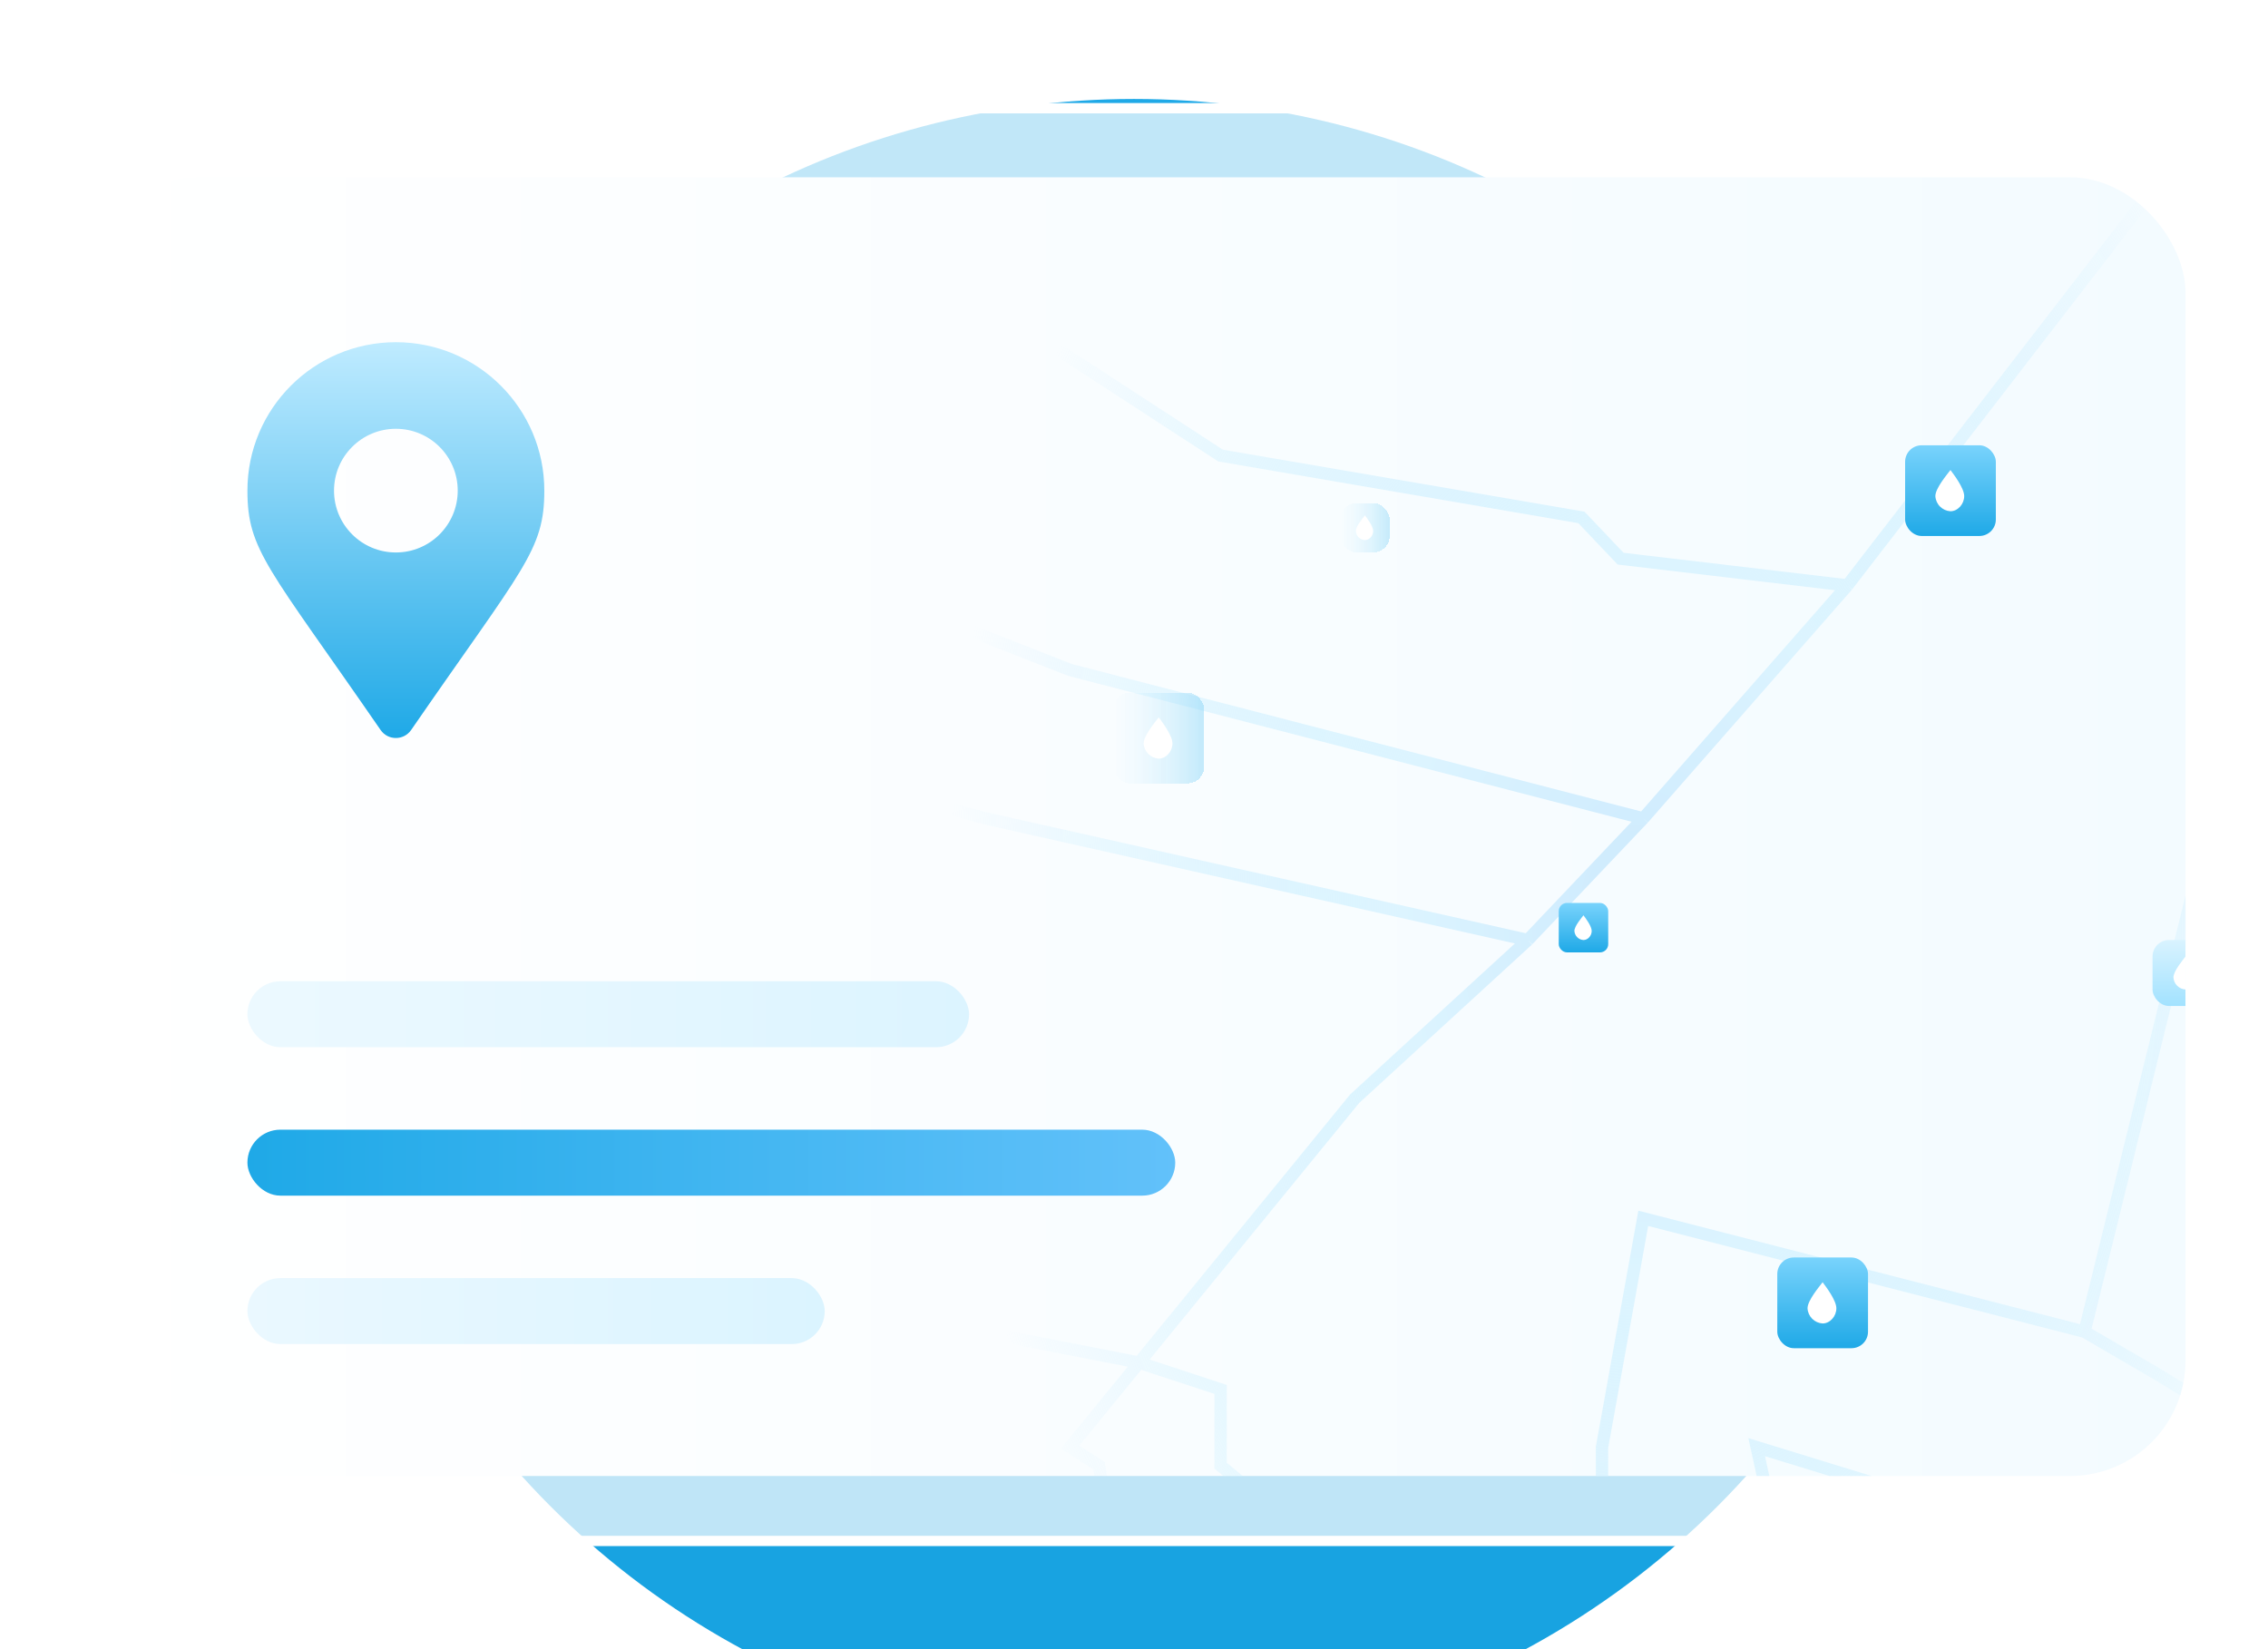 <svg width="550" height="400" viewBox="0 0 550 400" fill="none" xmlns="http://www.w3.org/2000/svg">
<g clip-path="url(#clip0_58_134)">
<g filter="url(#filter0_d_58_134)">
<circle cx="275" cy="200" r="200" fill="url(#paint0_linear_58_134)"/>
</g>
<rect x="1.25" y="26.25" width="547.5" height="347.5" rx="30.75" fill="white" fill-opacity="0.72" stroke="url(#paint1_linear_58_134)" stroke-width="2.5"/>
<g clip-path="url(#clip1_58_134)">
<rect x="20" y="43" width="510" height="315" rx="28" fill="url(#paint2_linear_58_134)"/>
<path d="M370.5 228L328.5 266.5L276.24 330.5M370.5 228L239 198.5L121.5 166.5M370.5 228L398.5 198.5M121.5 166.5L108 188L82 213.5L108 363L144.5 351L202 316L276.24 330.5M121.5 166.5L139 135.5M139 135.5L194.5 147H220L259.5 162.5L398.5 198.5M139 135.5L178.5 71L253 82.5L296 110.5L383.5 125.5L393 135.5L448 142M398.5 198.5L448 142M448 142L520.5 48H567.5L545 162.5M388.5 376.5L383.5 389.5L426 395L430.5 371.5L426 351L465 363L482.5 376.5H497V395H612.5V371.5M388.5 376.5L305 363M388.5 376.5V351L398.5 295.5L505.5 323M305 363V389.5H271.5L266.5 355.5L259.5 351L276.24 330.5M305 363L296 355.5V337L276.24 330.5M545 162.5L505.5 323M545 162.5L589 166.5L612.5 176.5V371.5M505.5 323L523.5 333.5L571.5 363L612.5 371.5" stroke="url(#paint3_radial_58_134)" stroke-width="3"/>
<g clip-path="url(#clip2_58_134)">
<path d="M92.3 177.063C65.057 137.568 60 133.515 60 119C60 99.118 76.118 83 96 83C115.882 83 132 99.118 132 119C132 133.515 126.943 137.568 99.7 177.063C97.912 179.646 94.088 179.646 92.3 177.063ZM96 134C104.284 134 111 127.284 111 119C111 110.716 104.284 104 96 104C87.716 104 81 110.716 81 119C81 127.284 87.716 134 96 134Z" fill="url(#paint4_linear_58_134)"/>
</g>
<rect x="60" y="238" width="175" height="16" rx="8" fill="url(#paint5_linear_58_134)"/>
<rect x="60" y="274" width="225" height="16" rx="8" fill="url(#paint6_linear_58_134)"/>
<rect x="60" y="310" width="140" height="16" rx="8" fill="url(#paint7_linear_58_134)"/>
<g filter="url(#filter1_d_58_134)">
<rect x="462" y="96" width="22" height="22" rx="4" fill="url(#paint8_linear_58_134)"/>
<path d="M472.993 112C472.04 111.944 471.14 111.54 470.465 110.864C469.79 110.188 469.387 109.287 469.333 108.333C469.333 106.4 472.167 103.107 472.993 102C473.82 103.107 476.327 106.393 476.327 108.327C476.327 110.26 474.78 112 472.993 112Z" fill="white"/>
</g>
<g filter="url(#filter2_d_58_134)">
<rect x="378" y="207" width="12" height="12" rx="2" fill="url(#paint9_linear_58_134)"/>
<path d="M383.996 216C383.424 215.967 382.884 215.724 382.479 215.318C382.074 214.913 381.832 214.372 381.8 213.8C381.8 212.64 383.5 210.664 383.996 210C384.492 210.664 385.996 212.636 385.996 213.796C385.996 214.956 385.068 216 383.996 216Z" fill="white"/>
</g>
<g filter="url(#filter3_d_58_134)">
<rect x="431" y="293" width="22" height="22" rx="4" fill="url(#paint10_linear_58_134)"/>
<path d="M441.993 309C441.04 308.944 440.14 308.54 439.465 307.864C438.79 307.188 438.387 306.287 438.333 305.333C438.333 303.4 441.167 300.107 441.993 299C442.82 300.107 445.327 303.393 445.327 305.327C445.327 307.26 443.78 309 441.993 309Z" fill="white"/>
</g>
<g filter="url(#filter4_d_58_134)">
<rect x="270" y="156" width="22" height="22" rx="4" fill="url(#paint11_linear_58_134)" shape-rendering="crispEdges"/>
<path d="M280.993 172C280.04 171.944 279.14 171.54 278.465 170.864C277.79 170.188 277.387 169.287 277.333 168.333C277.333 166.4 280.167 163.107 280.993 162C281.82 163.107 284.327 166.393 284.327 168.327C284.327 170.26 282.78 172 280.993 172Z" fill="white"/>
</g>
<g filter="url(#filter5_d_58_134)">
<rect x="325" y="110" width="12" height="12" rx="4" fill="url(#paint12_linear_58_134)" shape-rendering="crispEdges"/>
<path d="M330.996 119C330.424 118.967 329.884 118.724 329.479 118.318C329.074 117.913 328.832 117.372 328.8 116.8C328.8 115.64 330.5 113.664 330.996 113C331.492 113.664 332.996 115.636 332.996 116.796C332.996 117.956 332.068 119 330.996 119Z" fill="white"/>
</g>
<g filter="url(#filter6_d_58_134)">
<rect x="522" y="216" width="16" height="16" rx="4" fill="url(#paint13_linear_58_134)"/>
<path d="M529.995 228C529.232 227.955 528.512 227.632 527.972 227.091C527.432 226.55 527.11 225.83 527.067 225.067C527.067 223.52 529.333 220.885 529.995 220C530.656 220.885 532.661 223.515 532.661 225.061C532.661 226.608 531.424 228 529.995 228Z" fill="white"/>
</g>
</g>
</g>
<defs>
<filter id="filter0_d_58_134" x="35" y="-16" width="480" height="480" filterUnits="userSpaceOnUse" color-interpolation-filters="sRGB">
<feFlood flood-opacity="0" result="BackgroundImageFix"/>
<feColorMatrix in="SourceAlpha" type="matrix" values="0 0 0 0 0 0 0 0 0 0 0 0 0 0 0 0 0 0 127 0" result="hardAlpha"/>
<feOffset dy="24"/>
<feGaussianBlur stdDeviation="20"/>
<feComposite in2="hardAlpha" operator="out"/>
<feColorMatrix type="matrix" values="0 0 0 0 0.122 0 0 0 0 0.663 0 0 0 0 0.906 0 0 0 0.16 0"/>
<feBlend mode="normal" in2="BackgroundImageFix" result="effect1_dropShadow_58_134"/>
<feBlend mode="normal" in="SourceGraphic" in2="effect1_dropShadow_58_134" result="shape"/>
</filter>
<filter id="filter1_d_58_134" x="438" y="84" width="70" height="70" filterUnits="userSpaceOnUse" color-interpolation-filters="sRGB">
<feFlood flood-opacity="0" result="BackgroundImageFix"/>
<feColorMatrix in="SourceAlpha" type="matrix" values="0 0 0 0 0 0 0 0 0 0 0 0 0 0 0 0 0 0 127 0" result="hardAlpha"/>
<feOffset dy="12"/>
<feGaussianBlur stdDeviation="12"/>
<feComposite in2="hardAlpha" operator="out"/>
<feColorMatrix type="matrix" values="0 0 0 0 0.439 0 0 0 0 0.565 0 0 0 0 0.69 0 0 0 0.24 0"/>
<feBlend mode="normal" in2="BackgroundImageFix" result="effect1_dropShadow_58_134"/>
<feBlend mode="normal" in="SourceGraphic" in2="effect1_dropShadow_58_134" result="shape"/>
</filter>
<filter id="filter2_d_58_134" x="354" y="195" width="60" height="60" filterUnits="userSpaceOnUse" color-interpolation-filters="sRGB">
<feFlood flood-opacity="0" result="BackgroundImageFix"/>
<feColorMatrix in="SourceAlpha" type="matrix" values="0 0 0 0 0 0 0 0 0 0 0 0 0 0 0 0 0 0 127 0" result="hardAlpha"/>
<feOffset dy="12"/>
<feGaussianBlur stdDeviation="12"/>
<feComposite in2="hardAlpha" operator="out"/>
<feColorMatrix type="matrix" values="0 0 0 0 0.439 0 0 0 0 0.565 0 0 0 0 0.69 0 0 0 0.24 0"/>
<feBlend mode="normal" in2="BackgroundImageFix" result="effect1_dropShadow_58_134"/>
<feBlend mode="normal" in="SourceGraphic" in2="effect1_dropShadow_58_134" result="shape"/>
</filter>
<filter id="filter3_d_58_134" x="407" y="281" width="70" height="70" filterUnits="userSpaceOnUse" color-interpolation-filters="sRGB">
<feFlood flood-opacity="0" result="BackgroundImageFix"/>
<feColorMatrix in="SourceAlpha" type="matrix" values="0 0 0 0 0 0 0 0 0 0 0 0 0 0 0 0 0 0 127 0" result="hardAlpha"/>
<feOffset dy="12"/>
<feGaussianBlur stdDeviation="12"/>
<feComposite in2="hardAlpha" operator="out"/>
<feColorMatrix type="matrix" values="0 0 0 0 0.439 0 0 0 0 0.565 0 0 0 0 0.69 0 0 0 0.24 0"/>
<feBlend mode="normal" in2="BackgroundImageFix" result="effect1_dropShadow_58_134"/>
<feBlend mode="normal" in="SourceGraphic" in2="effect1_dropShadow_58_134" result="shape"/>
</filter>
<filter id="filter4_d_58_134" x="246" y="144" width="70" height="70" filterUnits="userSpaceOnUse" color-interpolation-filters="sRGB">
<feFlood flood-opacity="0" result="BackgroundImageFix"/>
<feColorMatrix in="SourceAlpha" type="matrix" values="0 0 0 0 0 0 0 0 0 0 0 0 0 0 0 0 0 0 127 0" result="hardAlpha"/>
<feOffset dy="12"/>
<feGaussianBlur stdDeviation="12"/>
<feComposite in2="hardAlpha" operator="out"/>
<feColorMatrix type="matrix" values="0 0 0 0 0.439 0 0 0 0 0.565 0 0 0 0 0.69 0 0 0 0.16 0"/>
<feBlend mode="normal" in2="BackgroundImageFix" result="effect1_dropShadow_58_134"/>
<feBlend mode="normal" in="SourceGraphic" in2="effect1_dropShadow_58_134" result="shape"/>
</filter>
<filter id="filter5_d_58_134" x="301" y="98" width="60" height="60" filterUnits="userSpaceOnUse" color-interpolation-filters="sRGB">
<feFlood flood-opacity="0" result="BackgroundImageFix"/>
<feColorMatrix in="SourceAlpha" type="matrix" values="0 0 0 0 0 0 0 0 0 0 0 0 0 0 0 0 0 0 127 0" result="hardAlpha"/>
<feOffset dy="12"/>
<feGaussianBlur stdDeviation="12"/>
<feComposite in2="hardAlpha" operator="out"/>
<feColorMatrix type="matrix" values="0 0 0 0 0.439 0 0 0 0 0.565 0 0 0 0 0.69 0 0 0 0.16 0"/>
<feBlend mode="normal" in2="BackgroundImageFix" result="effect1_dropShadow_58_134"/>
<feBlend mode="normal" in="SourceGraphic" in2="effect1_dropShadow_58_134" result="shape"/>
</filter>
<filter id="filter6_d_58_134" x="498" y="204" width="64" height="64" filterUnits="userSpaceOnUse" color-interpolation-filters="sRGB">
<feFlood flood-opacity="0" result="BackgroundImageFix"/>
<feColorMatrix in="SourceAlpha" type="matrix" values="0 0 0 0 0 0 0 0 0 0 0 0 0 0 0 0 0 0 127 0" result="hardAlpha"/>
<feOffset dy="12"/>
<feGaussianBlur stdDeviation="12"/>
<feComposite in2="hardAlpha" operator="out"/>
<feColorMatrix type="matrix" values="0 0 0 0 0.439 0 0 0 0 0.565 0 0 0 0 0.69 0 0 0 0.24 0"/>
<feBlend mode="normal" in2="BackgroundImageFix" result="effect1_dropShadow_58_134"/>
<feBlend mode="normal" in="SourceGraphic" in2="effect1_dropShadow_58_134" result="shape"/>
</filter>
<linearGradient id="paint0_linear_58_134" x1="275" y1="0" x2="275" y2="400" gradientUnits="userSpaceOnUse">
<stop stop-color="#1FA9E7"/>
<stop offset="1" stop-color="#17A2E0"/>
</linearGradient>
<linearGradient id="paint1_linear_58_134" x1="275" y1="25" x2="275" y2="375" gradientUnits="userSpaceOnUse">
<stop stop-color="white"/>
<stop offset="1" stop-color="white"/>
</linearGradient>
<linearGradient id="paint2_linear_58_134" x1="20" y1="201" x2="530" y2="201" gradientUnits="userSpaceOnUse">
<stop stop-color="white"/>
<stop offset="1" stop-color="#F3FBFF"/>
</linearGradient>
<radialGradient id="paint3_radial_58_134" cx="0" cy="0" r="1" gradientUnits="userSpaceOnUse" gradientTransform="translate(397.5 222) scale(257.5 393.671)">
<stop stop-color="#CDEAFD"/>
<stop offset="0.225" stop-color="#DCF4FF"/>
<stop offset="0.651" stop-color="#BFEBFF" stop-opacity="0"/>
</radialGradient>
<linearGradient id="paint4_linear_58_134" x1="96" y1="83" x2="96" y2="179" gradientUnits="userSpaceOnUse">
<stop stop-color="#BFEBFF"/>
<stop offset="1" stop-color="#1FA9E7"/>
</linearGradient>
<linearGradient id="paint5_linear_58_134" x1="60" y1="246" x2="235" y2="246" gradientUnits="userSpaceOnUse">
<stop stop-color="#ECF9FF"/>
<stop offset="1" stop-color="#DCF4FF"/>
</linearGradient>
<linearGradient id="paint6_linear_58_134" x1="60" y1="282" x2="285" y2="282" gradientUnits="userSpaceOnUse">
<stop stop-color="#1FA9E7"/>
<stop offset="1" stop-color="#62C1FA"/>
</linearGradient>
<linearGradient id="paint7_linear_58_134" x1="60" y1="318" x2="200" y2="318" gradientUnits="userSpaceOnUse">
<stop stop-color="#EAF8FF"/>
<stop offset="1" stop-color="#DBF4FF"/>
</linearGradient>
<linearGradient id="paint8_linear_58_134" x1="473" y1="96" x2="473" y2="118" gradientUnits="userSpaceOnUse">
<stop stop-color="#79D3FC"/>
<stop offset="1" stop-color="#1FA9E7"/>
</linearGradient>
<linearGradient id="paint9_linear_58_134" x1="384" y1="207" x2="384" y2="219" gradientUnits="userSpaceOnUse">
<stop stop-color="#79D3FC"/>
<stop offset="1" stop-color="#1FA9E7"/>
</linearGradient>
<linearGradient id="paint10_linear_58_134" x1="442" y1="293" x2="442" y2="315" gradientUnits="userSpaceOnUse">
<stop stop-color="#79D3FC"/>
<stop offset="1" stop-color="#1FA9E7"/>
</linearGradient>
<linearGradient id="paint11_linear_58_134" x1="321" y1="169" x2="270" y2="169" gradientUnits="userSpaceOnUse">
<stop stop-color="#1FA9E7"/>
<stop offset="1" stop-color="#BFEBFF" stop-opacity="0"/>
</linearGradient>
<linearGradient id="paint12_linear_58_134" x1="354" y1="116" x2="325" y2="116" gradientUnits="userSpaceOnUse">
<stop stop-color="#1FA9E7"/>
<stop offset="1" stop-color="#BFEBFF" stop-opacity="0"/>
</linearGradient>
<linearGradient id="paint13_linear_58_134" x1="530" y1="216" x2="530" y2="232" gradientUnits="userSpaceOnUse">
<stop stop-color="#D9F3FF"/>
<stop offset="1" stop-color="#A2E2FF"/>
</linearGradient>
<clipPath id="clip0_58_134">
<rect width="550" height="400" fill="white"/>
</clipPath>
<clipPath id="clip1_58_134">
<rect x="20" y="43" width="510" height="315" rx="28" fill="white"/>
</clipPath>
<clipPath id="clip2_58_134">
<rect width="72" height="96" fill="white" transform="translate(60 83)"/>
</clipPath>
</defs>
</svg>
